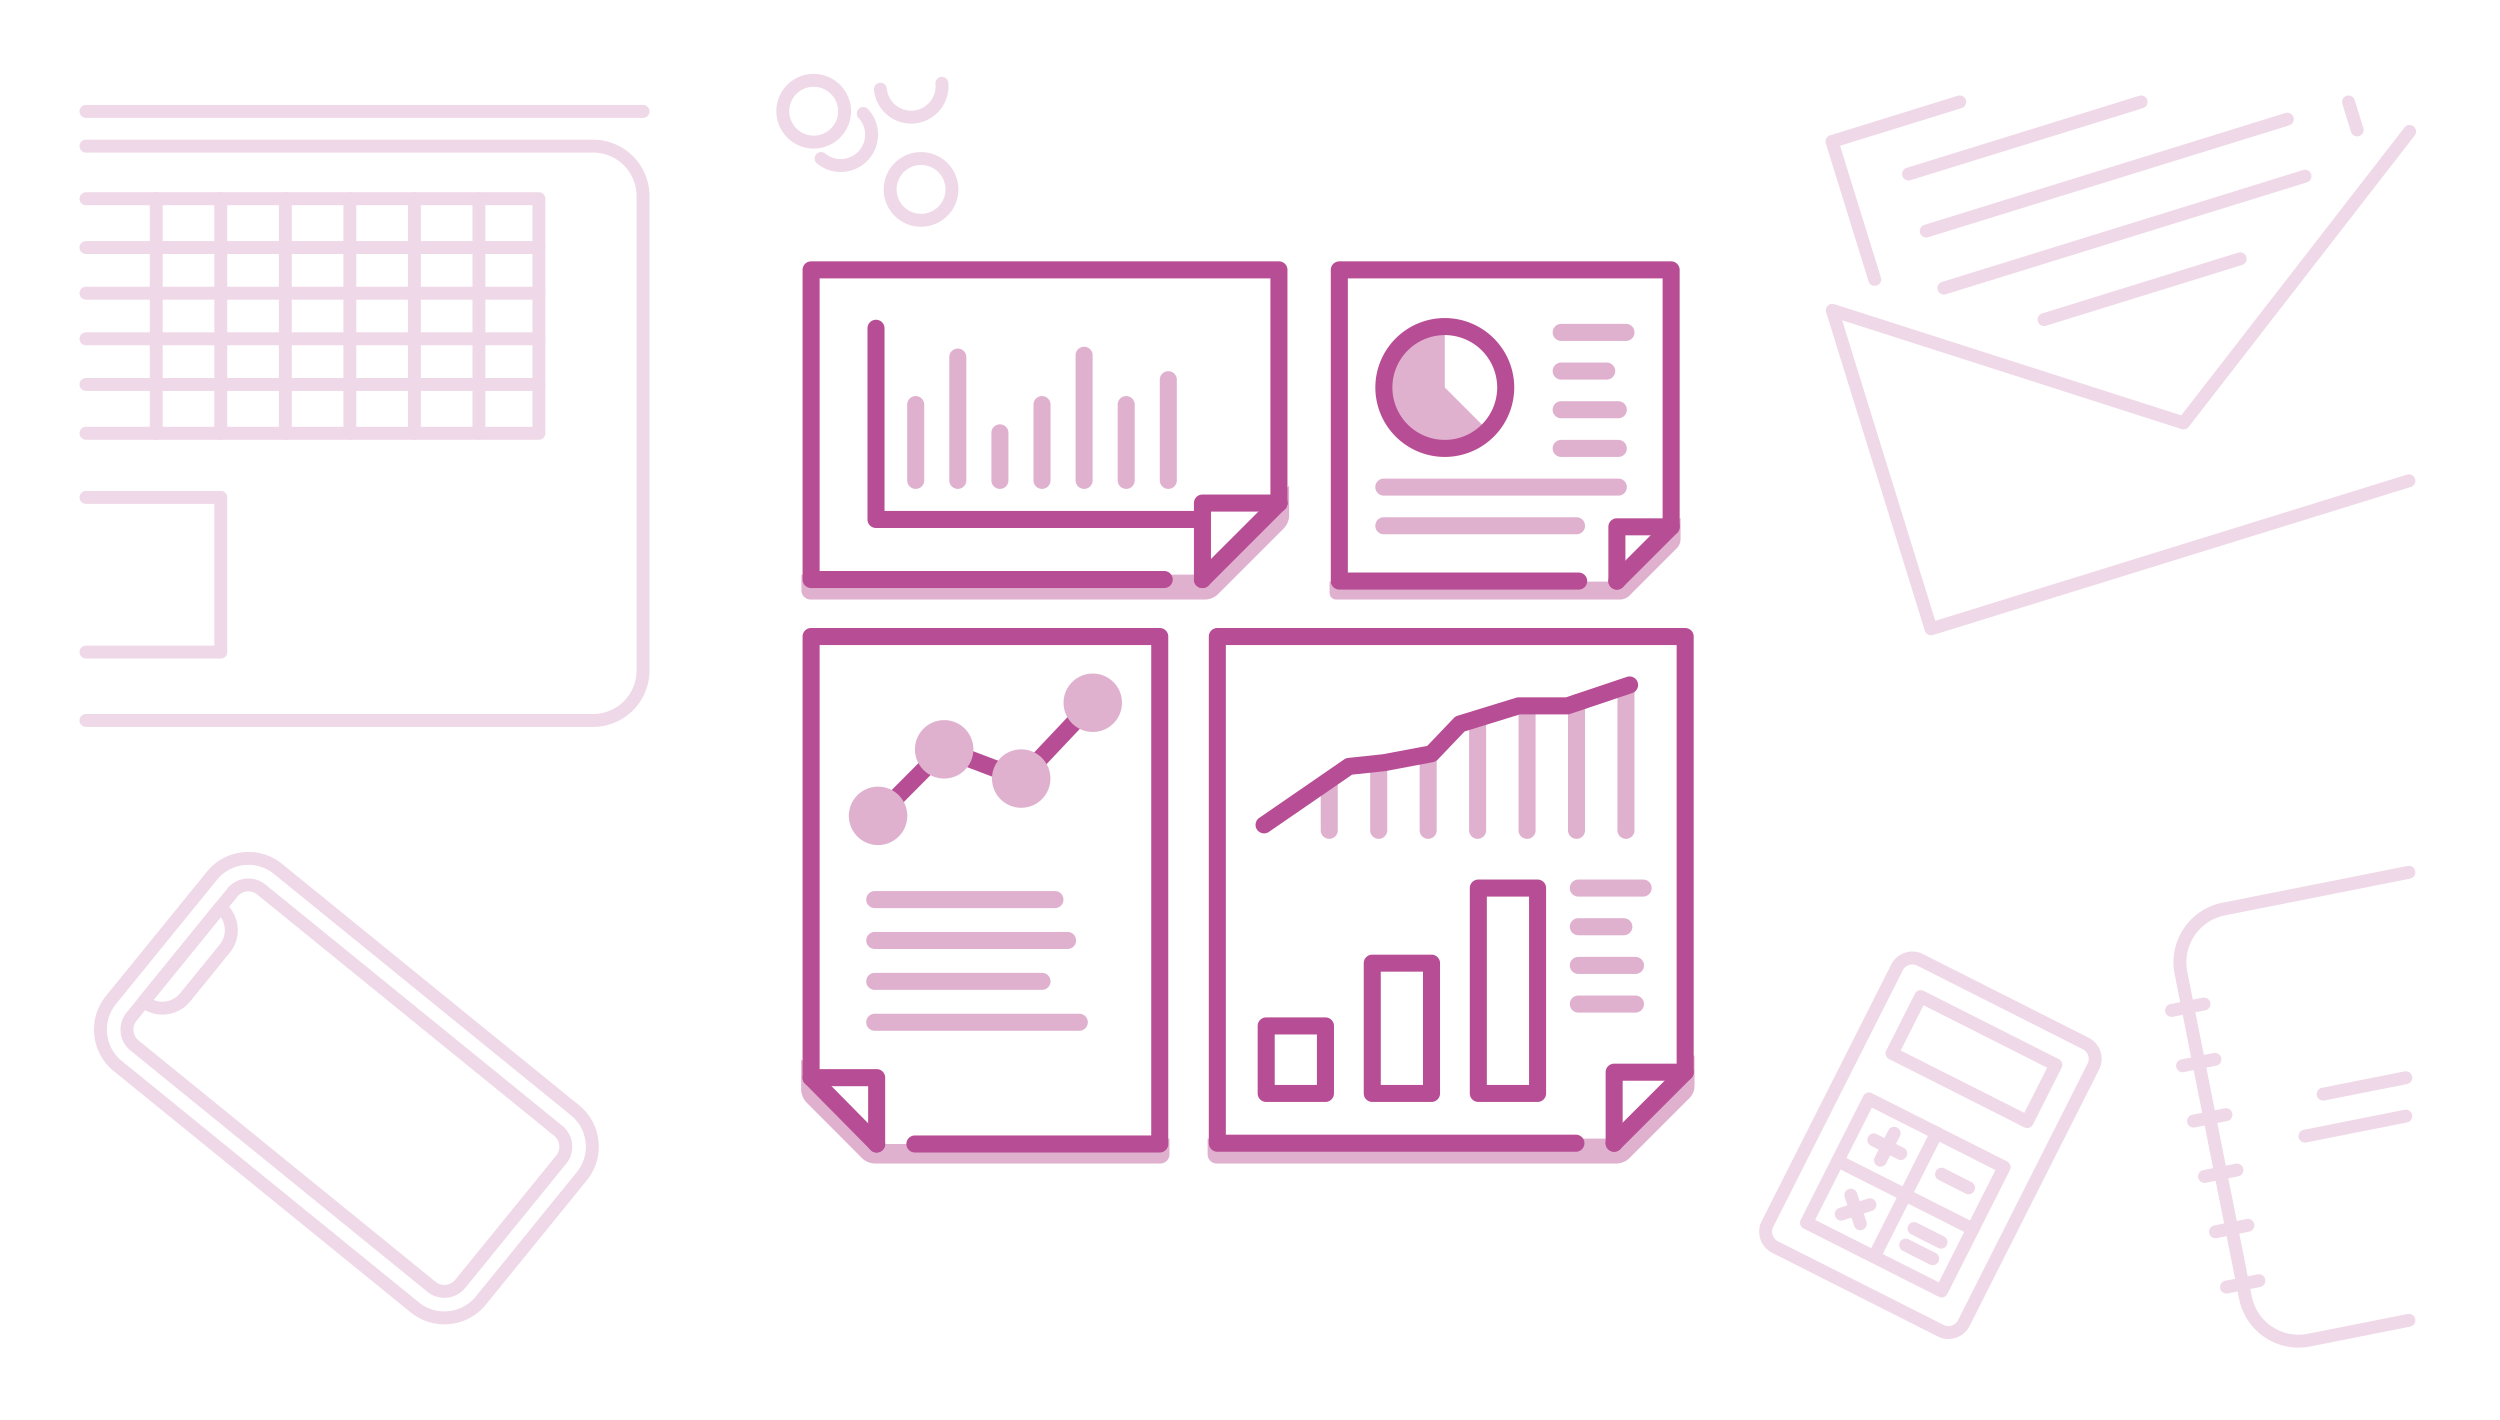 <svg xmlns="http://www.w3.org/2000/svg" width="440" height="250" viewBox="0 0 440 250">
  <g id="Group_7355" data-name="Group 7355" transform="translate(-472 -2205)">
    <rect id="Rectangle_485" data-name="Rectangle 485" width="440" height="250" transform="translate(472 2205)" fill="#fff"/>
    <g id="Group_4472" data-name="Group 4472" transform="translate(465.652 2552.082)">
      <g id="Group_4457" data-name="Group 4457">
        <path id="Path_4028" data-name="Path 4028" d="M110.737-219.147H21.483a1.136,1.136,0,0,1-1.135-1.136,1.135,1.135,0,0,1,1.135-1.136h89.254a7.659,7.659,0,0,0,7.65-7.649V-312.58a7.658,7.658,0,0,0-7.65-7.648H21.483a1.136,1.136,0,0,1-1.135-1.136,1.135,1.135,0,0,1,1.135-1.136h89.254a9.931,9.931,0,0,1,9.921,9.92v83.512A9.932,9.932,0,0,1,110.737-219.147Z" fill="#efd8e7"/>
      </g>
      <g id="Group_4458" data-name="Group 4458">
        <path id="Path_4029" data-name="Path 4029" d="M119.523-326.337H21.483a1.136,1.136,0,0,1-1.135-1.137,1.136,1.136,0,0,1,1.135-1.136h98.04a1.136,1.136,0,0,1,1.135,1.136A1.136,1.136,0,0,1,119.523-326.337Z" fill="#efd8e7"/>
      </g>
      <g id="Group_4470" data-name="Group 4470">
        <g id="Group_4459" data-name="Group 4459">
          <path id="Path_4030" data-name="Path 4030" d="M90.643-269.688a1.135,1.135,0,0,1-1.136-1.136v-41.284a1.136,1.136,0,0,1,1.136-1.136,1.135,1.135,0,0,1,1.135,1.136v41.284A1.134,1.134,0,0,1,90.643-269.688Z" fill="#efd8e7"/>
        </g>
        <g id="Group_4460" data-name="Group 4460">
          <path id="Path_4031" data-name="Path 4031" d="M79.283-269.688a1.134,1.134,0,0,1-1.135-1.136v-41.284a1.135,1.135,0,0,1,1.135-1.136,1.136,1.136,0,0,1,1.136,1.136v41.284A1.135,1.135,0,0,1,79.283-269.688Z" fill="#efd8e7"/>
        </g>
        <g id="Group_4461" data-name="Group 4461">
          <path id="Path_4032" data-name="Path 4032" d="M67.924-269.688a1.135,1.135,0,0,1-1.136-1.136v-41.284a1.136,1.136,0,0,1,1.136-1.136,1.136,1.136,0,0,1,1.136,1.136v41.284A1.135,1.135,0,0,1,67.924-269.688Z" fill="#efd8e7"/>
        </g>
        <g id="Group_4462" data-name="Group 4462">
          <path id="Path_4033" data-name="Path 4033" d="M56.566-269.688a1.135,1.135,0,0,1-1.136-1.136v-41.284a1.136,1.136,0,0,1,1.136-1.136,1.136,1.136,0,0,1,1.135,1.136v41.284A1.135,1.135,0,0,1,56.566-269.688Z" fill="#efd8e7"/>
        </g>
        <g id="Group_4463" data-name="Group 4463">
          <path id="Path_4034" data-name="Path 4034" d="M45.206-269.688a1.135,1.135,0,0,1-1.136-1.136v-41.284a1.136,1.136,0,0,1,1.136-1.136,1.136,1.136,0,0,1,1.136,1.136v41.284A1.135,1.135,0,0,1,45.206-269.688Z" fill="#efd8e7"/>
        </g>
        <g id="Group_4464" data-name="Group 4464">
          <path id="Path_4035" data-name="Path 4035" d="M33.847-269.688a1.135,1.135,0,0,1-1.136-1.136v-41.284a1.136,1.136,0,0,1,1.136-1.136,1.136,1.136,0,0,1,1.136,1.136v41.284A1.135,1.135,0,0,1,33.847-269.688Z" fill="#efd8e7"/>
        </g>
        <g id="Group_4465" data-name="Group 4465">
          <path id="Path_4036" data-name="Path 4036" d="M101.194-278.282H21.483a1.136,1.136,0,0,1-1.135-1.136,1.136,1.136,0,0,1,1.135-1.136h79.711a1.136,1.136,0,0,1,1.136,1.136A1.136,1.136,0,0,1,101.194-278.282Z" fill="#efd8e7"/>
        </g>
        <g id="Group_4466" data-name="Group 4466">
          <path id="Path_4037" data-name="Path 4037" d="M101.194-286.313H21.483a1.136,1.136,0,0,1-1.135-1.137,1.136,1.136,0,0,1,1.135-1.136h79.711a1.136,1.136,0,0,1,1.136,1.136A1.136,1.136,0,0,1,101.194-286.313Z" fill="#efd8e7"/>
        </g>
        <g id="Group_4467" data-name="Group 4467">
          <path id="Path_4038" data-name="Path 4038" d="M101.194-294.345H21.483a1.136,1.136,0,0,1-1.135-1.136,1.136,1.136,0,0,1,1.135-1.137h79.711a1.136,1.136,0,0,1,1.136,1.137A1.136,1.136,0,0,1,101.194-294.345Z" fill="#efd8e7"/>
        </g>
        <g id="Group_4468" data-name="Group 4468">
          <path id="Path_4039" data-name="Path 4039" d="M101.194-302.377H21.483a1.136,1.136,0,0,1-1.135-1.136,1.135,1.135,0,0,1,1.135-1.136h79.711a1.135,1.135,0,0,1,1.136,1.136A1.136,1.136,0,0,1,101.194-302.377Z" fill="#efd8e7"/>
        </g>
        <g id="Group_4469" data-name="Group 4469">
          <path id="Path_4040" data-name="Path 4040" d="M101.194-269.688H21.483a1.135,1.135,0,0,1-1.135-1.136,1.136,1.136,0,0,1,1.135-1.136h78.576v-39.012H21.483a1.135,1.135,0,0,1-1.135-1.136,1.136,1.136,0,0,1,1.135-1.136h79.711a1.136,1.136,0,0,1,1.136,1.136v41.284A1.135,1.135,0,0,1,101.194-269.688Z" fill="#efd8e7"/>
        </g>
      </g>
      <g id="Group_4471" data-name="Group 4471">
        <path id="Path_4041" data-name="Path 4041" d="M45.206-231.181H21.483a1.135,1.135,0,0,1-1.135-1.136,1.136,1.136,0,0,1,1.135-1.136H44.07V-258.4H21.483a1.136,1.136,0,0,1-1.135-1.137,1.136,1.136,0,0,1,1.135-1.136H45.206a1.136,1.136,0,0,1,1.136,1.136v27.222A1.135,1.135,0,0,1,45.206-231.181Z" fill="#efd8e7"/>
      </g>
    </g>
    <g id="Group_4485" data-name="Group 4485" transform="translate(465.652 2552.082)">
      <g id="Group_4481" data-name="Group 4481">
        <g id="Group_4473" data-name="Group 4473">
          <path id="Path_4042" data-name="Path 4042" d="M410.895-109.9a10.658,10.658,0,0,1-9.736-6.309,10.747,10.747,0,0,1-.743-2.326L389.088-175.61a10.645,10.645,0,0,1,1.6-8.044,10.647,10.647,0,0,1,6.822-4.555l32.583-6.467a1.14,1.14,0,0,1,1.335.893,1.136,1.136,0,0,1-.894,1.336l-32.581,6.467a8.388,8.388,0,0,0-5.376,3.588,8.392,8.392,0,0,0-1.264,6.339l11.329,57.074a8.481,8.481,0,0,0,.587,1.835,8.4,8.4,0,0,0,9.341,4.8l17.522-3.478a1.135,1.135,0,0,1,1.336.892,1.137,1.137,0,0,1-.893,1.336l-17.522,3.479A10.9,10.9,0,0,1,410.895-109.9Z" fill="#efd8e7"/>
        </g>
        <g id="Group_4480" data-name="Group 4480">
          <g id="Group_4474" data-name="Group 4474">
            <path id="Path_4043" data-name="Path 4043" d="M388.549-168.109a1.137,1.137,0,0,1-1.113-.916,1.135,1.135,0,0,1,.893-1.335l5.695-1.13a1.139,1.139,0,0,1,1.334.893,1.134,1.134,0,0,1-.893,1.335l-5.694,1.13A1.131,1.131,0,0,1,388.549-168.109Z" fill="#efd8e7"/>
          </g>
          <g id="Group_4475" data-name="Group 4475">
            <path id="Path_4044" data-name="Path 4044" d="M390.482-158.371a1.138,1.138,0,0,1-1.114-.916,1.136,1.136,0,0,1,.894-1.335l5.694-1.13a1.141,1.141,0,0,1,1.335.894,1.136,1.136,0,0,1-.893,1.335l-5.7,1.129A1.114,1.114,0,0,1,390.482-158.371Z" fill="#efd8e7"/>
          </g>
          <g id="Group_4476" data-name="Group 4476">
            <path id="Path_4045" data-name="Path 4045" d="M392.415-148.632a1.137,1.137,0,0,1-1.113-.915,1.136,1.136,0,0,1,.892-1.336l5.7-1.131a1.136,1.136,0,0,1,1.336.893,1.137,1.137,0,0,1-.893,1.336l-5.694,1.131A1.22,1.22,0,0,1,392.415-148.632Z" fill="#efd8e7"/>
          </g>
          <g id="Group_4477" data-name="Group 4477">
            <path id="Path_4046" data-name="Path 4046" d="M394.348-138.894a1.138,1.138,0,0,1-1.114-.916,1.136,1.136,0,0,1,.894-1.335l5.694-1.129a1.137,1.137,0,0,1,1.335.893,1.135,1.135,0,0,1-.893,1.335l-5.7,1.13A1.112,1.112,0,0,1,394.348-138.894Z" fill="#efd8e7"/>
          </g>
          <g id="Group_4478" data-name="Group 4478">
            <path id="Path_4047" data-name="Path 4047" d="M396.281-129.154a1.137,1.137,0,0,1-1.113-.915,1.135,1.135,0,0,1,.893-1.336l5.694-1.131a1.133,1.133,0,0,1,1.336.892,1.135,1.135,0,0,1-.893,1.336l-5.694,1.131A1.133,1.133,0,0,1,396.281-129.154Z" fill="#efd8e7"/>
          </g>
          <g id="Group_4479" data-name="Group 4479">
            <path id="Path_4048" data-name="Path 4048" d="M398.214-119.416a1.137,1.137,0,0,1-1.113-.915,1.136,1.136,0,0,1,.892-1.336l5.695-1.131a1.139,1.139,0,0,1,1.336.893,1.137,1.137,0,0,1-.893,1.336l-5.694,1.131A1.23,1.23,0,0,1,398.214-119.416Z" fill="#efd8e7"/>
          </g>
        </g>
      </g>
      <g id="Group_4484" data-name="Group 4484">
        <g id="Group_4482" data-name="Group 4482">
          <path id="Path_4049" data-name="Path 4049" d="M415.227-153.377a1.138,1.138,0,0,1-1.114-.916,1.136,1.136,0,0,1,.894-1.335l14.535-2.885a1.138,1.138,0,0,1,1.335.894,1.135,1.135,0,0,1-.894,1.335L415.448-153.4A1.191,1.191,0,0,1,415.227-153.377Z" fill="#efd8e7"/>
        </g>
        <g id="Group_4483" data-name="Group 4483">
          <path id="Path_4050" data-name="Path 4050" d="M412.02-145.988a1.138,1.138,0,0,1-1.114-.915,1.136,1.136,0,0,1,.893-1.336l17.742-3.523a1.138,1.138,0,0,1,1.336.893,1.136,1.136,0,0,1-.893,1.336l-17.742,3.522A1.131,1.131,0,0,1,412.02-145.988Z" fill="#efd8e7"/>
        </g>
      </g>
    </g>
    <g id="Group_4493" data-name="Group 4493" transform="translate(465.652 2552.082)">
      <g id="Group_4486" data-name="Group 4486">
        <path id="Path_4051" data-name="Path 4051" d="M346.209-235.269a1.135,1.135,0,0,1-1.085-.8l-17.372-56.063a1.133,1.133,0,0,1,.285-1.143,1.129,1.129,0,0,1,1.147-.275l61.063,19.576,39.294-50.673a1.137,1.137,0,0,1,1.594-.2,1.137,1.137,0,0,1,.2,1.6l-39.781,51.3a1.134,1.134,0,0,1-1.244.386l-59.743-19.153,16.39,52.893,83.023-25.726a1.135,1.135,0,0,1,1.42.749,1.136,1.136,0,0,1-.749,1.422l-84.107,26.062A1.15,1.15,0,0,1,346.209-235.269Z" fill="#efd8e7"/>
      </g>
      <g id="Group_4487" data-name="Group 4487">
        <path id="Path_4052" data-name="Path 4052" d="M421.209-323.081a1.136,1.136,0,0,1-1.085-.8L418.6-328.8a1.136,1.136,0,0,1,.749-1.422,1.137,1.137,0,0,1,1.421.749l1.525,4.922a1.136,1.136,0,0,1-.749,1.422A1.119,1.119,0,0,1,421.209-323.081Z" fill="#efd8e7"/>
      </g>
      <g id="Group_4488" data-name="Group 4488">
        <path id="Path_4053" data-name="Path 4053" d="M336.3-296.771a1.135,1.135,0,0,1-1.085-.8l-7.521-24.271a1.138,1.138,0,0,1,.081-.867,1.133,1.133,0,0,1,.668-.555l22.472-6.963a1.138,1.138,0,0,1,1.421.749,1.136,1.136,0,0,1-.749,1.422L330.2-321.429l7.184,23.186a1.138,1.138,0,0,1-.749,1.422A1.149,1.149,0,0,1,336.3-296.771Z" fill="#efd8e7"/>
      </g>
      <g id="Group_4489" data-name="Group 4489">
        <path id="Path_4054" data-name="Path 4054" d="M342.259-315.321a1.135,1.135,0,0,1-1.085-.8,1.135,1.135,0,0,1,.749-1.421l40.933-12.684a1.136,1.136,0,0,1,1.42.749,1.136,1.136,0,0,1-.749,1.422L342.6-315.372A1.124,1.124,0,0,1,342.259-315.321Z" fill="#efd8e7"/>
      </g>
      <g id="Group_4490" data-name="Group 4490">
        <path id="Path_4055" data-name="Path 4055" d="M345.369-305.282a1.136,1.136,0,0,1-1.085-.8,1.137,1.137,0,0,1,.749-1.421l63.546-19.691a1.139,1.139,0,0,1,1.421.749,1.136,1.136,0,0,1-.749,1.422L345.7-305.333A1.114,1.114,0,0,1,345.369-305.282Z" fill="#efd8e7"/>
      </g>
      <g id="Group_4491" data-name="Group 4491">
        <path id="Path_4056" data-name="Path 4056" d="M348.481-295.243a1.134,1.134,0,0,1-1.085-.8,1.136,1.136,0,0,1,.749-1.422l63.545-19.691a1.137,1.137,0,0,1,1.42.749,1.136,1.136,0,0,1-.749,1.422l-63.545,19.691A1.144,1.144,0,0,1,348.481-295.243Z" fill="#efd8e7"/>
      </g>
      <g id="Group_4492" data-name="Group 4492">
        <path id="Path_4057" data-name="Path 4057" d="M366.106-289.7a1.134,1.134,0,0,1-1.085-.8,1.136,1.136,0,0,1,.749-1.422l34.516-10.7a1.137,1.137,0,0,1,1.421.749,1.136,1.136,0,0,1-.749,1.422l-34.517,10.7A1.144,1.144,0,0,1,366.106-289.7Z" fill="#efd8e7"/>
      </g>
    </g>
    <g id="Group_4499" data-name="Group 4499" transform="translate(465.652 2552.082)">
      <g id="Group_4495" data-name="Group 4495">
        <g id="Group_4494" data-name="Group 4494">
          <path id="Path_4058" data-name="Path 4058" d="M84.541-114a9.334,9.334,0,0,1-5.915-2.107L26.366-158.57a9.35,9.35,0,0,1-3.425-6.333A9.352,9.352,0,0,1,25-171.8L42.76-193.663a9.346,9.346,0,0,1,6.334-3.425,9.331,9.331,0,0,1,6.9,2.057l52.26,42.464a9.35,9.35,0,0,1,3.425,6.334,9.341,9.341,0,0,1-2.057,6.9L91.86-117.474a9.346,9.346,0,0,1-6.334,3.425A9.585,9.585,0,0,1,84.541-114ZM50.074-194.866a7.214,7.214,0,0,0-.747.038,7.087,7.087,0,0,0-4.8,2.6L26.762-170.37a7.084,7.084,0,0,0-1.56,5.232,7.09,7.09,0,0,0,2.6,4.8l52.26,42.465a7.064,7.064,0,0,0,5.233,1.559,7.089,7.089,0,0,0,4.8-2.6l17.761-21.86h0a7.081,7.081,0,0,0,1.56-5.233,7.086,7.086,0,0,0-2.6-4.8L54.561-193.268A7.082,7.082,0,0,0,50.074-194.866Z" fill="#efd8e7"/>
        </g>
      </g>
      <g id="Group_4496" data-name="Group 4496">
        <path id="Path_4059" data-name="Path 4059" d="M34.92-168.514a6.284,6.284,0,0,1-3.975-1.411,1.137,1.137,0,0,1-.165-1.6l13.479-16.584a1.135,1.135,0,0,1,1.6-.165,6.263,6.263,0,0,1,2.3,4.249,6.262,6.262,0,0,1-1.38,4.628l-6.95,8.553A6.3,6.3,0,0,1,34.92-168.514ZM33.362-171.1a4.017,4.017,0,0,0,1.979.292,4.017,4.017,0,0,0,2.72-1.47l6.95-8.553h0a4.017,4.017,0,0,0,.884-2.962,4.025,4.025,0,0,0-.691-1.877Z" fill="#efd8e7"/>
      </g>
      <g id="Group_4498" data-name="Group 4498">
        <g id="Group_4497" data-name="Group 4497">
          <path id="Path_4060" data-name="Path 4060" d="M84.555-118.667a4.719,4.719,0,0,1-2.986-1.06L29.31-162.191a4.713,4.713,0,0,1-1.725-3.193,4.709,4.709,0,0,1,1.035-3.477l17.762-21.86h0a4.748,4.748,0,0,1,6.669-.689l52.261,42.465a4.747,4.747,0,0,1,.689,6.669l-17.763,21.86A4.734,4.734,0,0,1,84.555-118.667Zm-36.409-70.62L30.384-167.428a2.448,2.448,0,0,0-.538,1.811,2.45,2.45,0,0,0,.9,1.662L83-121.49a2.473,2.473,0,0,0,3.473-.36l17.762-21.859a2.471,2.471,0,0,0-.359-3.473l-52.26-42.464a2.472,2.472,0,0,0-3.472.359Z" fill="#efd8e7"/>
        </g>
      </g>
    </g>
    <g id="Group_4504" data-name="Group 4504" transform="translate(465.652 2552.082)">
      <g id="Group_4500" data-name="Group 4500">
        <path id="Path_4061" data-name="Path 4061" d="M149.555-320.938a6.706,6.706,0,0,1-.7-.036,6.592,6.592,0,0,1-5.839-5.908,6.528,6.528,0,0,1,1.471-4.81,6.53,6.53,0,0,1,4.443-2.36,6.6,6.6,0,0,1,7.015,4.991,6.531,6.531,0,0,1,.156.921v0a6.53,6.53,0,0,1-1.472,4.81,6.532,6.532,0,0,1-4.443,2.36C149.979-320.947,149.766-320.938,149.555-320.938Zm0-10.872c-.135,0-.271.006-.409.019a4.278,4.278,0,0,0-2.906,1.545,4.277,4.277,0,0,0-.963,3.146,4.313,4.313,0,0,0,3.82,3.866,4.3,4.3,0,0,0,.872.005,4.277,4.277,0,0,0,2.907-1.545,4.277,4.277,0,0,0,.963-3.146h0a4.425,4.425,0,0,0-.1-.6A4.318,4.318,0,0,0,149.559-331.81Z" fill="#efd8e7"/>
      </g>
      <g id="Group_4501" data-name="Group 4501">
        <path id="Path_4062" data-name="Path 4062" d="M154.3-316.811a6.525,6.525,0,0,1-4.151-1.486,1.136,1.136,0,0,1-.16-1.6,1.136,1.136,0,0,1,1.6-.16,4.27,4.27,0,0,0,3.134.952,4.305,4.305,0,0,0,3.87-4.691,4.262,4.262,0,0,0-1.143-2.529,1.137,1.137,0,0,1,.052-1.606,1.139,1.139,0,0,1,1.607.051,6.521,6.521,0,0,1,1.746,3.866,6.581,6.581,0,0,1-5.915,7.171Q154.616-316.811,154.3-316.811Z" fill="#efd8e7"/>
      </g>
      <g id="Group_4502" data-name="Group 4502">
        <path id="Path_4063" data-name="Path 4063" d="M166.706-325.327a6.582,6.582,0,0,1-6.539-5.944,1.137,1.137,0,0,1,1.023-1.24,1.136,1.136,0,0,1,1.239,1.022,4.309,4.309,0,0,0,4.692,3.87,4.3,4.3,0,0,0,3.869-4.692,1.136,1.136,0,0,1,1.023-1.239,1.135,1.135,0,0,1,1.239,1.022,6.581,6.581,0,0,1-5.914,7.171Q167.02-325.327,166.706-325.327Z" fill="#efd8e7"/>
      </g>
      <g id="Group_4503" data-name="Group 4503">
        <path id="Path_4064" data-name="Path 4064" d="M168.44-307.176a6.52,6.52,0,0,1-4.169-1.5,6.527,6.527,0,0,1-2.361-4.442,6.581,6.581,0,0,1,5.914-7.171,6.588,6.588,0,0,1,7.171,5.915h0a6.579,6.579,0,0,1-5.915,7.17C168.866-307.187,168.652-307.176,168.44-307.176Zm.016-10.874c-.138,0-.275.007-.415.02a4.305,4.305,0,0,0-3.869,4.692,4.27,4.27,0,0,0,1.545,2.906,4.273,4.273,0,0,0,3.146.963,4.3,4.3,0,0,0,3.87-4.691A4.306,4.306,0,0,0,168.456-318.05Z" fill="#efd8e7"/>
      </g>
    </g>
    <g id="Group_4522" data-name="Group 4522" transform="translate(465.652 2552.082)">
      <g id="Group_4505" data-name="Group 4505">
        <path id="Path_4065" data-name="Path 4065" d="M348.074-118.731a1.131,1.131,0,0,1-.511-.122l-23.787-12.011a1.137,1.137,0,0,1-.5-1.527l11-21.785a1.141,1.141,0,0,1,.66-.567,1.143,1.143,0,0,1,.867.064l23.786,12.012a1.136,1.136,0,0,1,.5,1.526l-11,21.786a1.139,1.139,0,0,1-.659.567A1.147,1.147,0,0,1,348.074-118.731Zm-22.259-13.65,21.757,10.987,9.977-19.756-21.758-10.988Z" fill="#efd8e7"/>
      </g>
      <g id="Group_4507" data-name="Group 4507">
        <g id="Group_4506" data-name="Group 4506">
          <path id="Path_4066" data-name="Path 4066" d="M353.572-129.622a1.134,1.134,0,0,1-.511-.123l-23.783-12.014a1.136,1.136,0,0,1-.5-1.526,1.135,1.135,0,0,1,1.527-.5l23.782,12.014a1.135,1.135,0,0,1,.5,1.526A1.137,1.137,0,0,1,353.572-129.622Z" fill="#efd8e7"/>
        </g>
      </g>
      <g id="Group_4509" data-name="Group 4509">
        <g id="Group_4508" data-name="Group 4508">
          <path id="Path_4067" data-name="Path 4067" d="M336.277-124.931a1.137,1.137,0,0,1-.511-.123,1.135,1.135,0,0,1-.5-1.526l10.907-21.59a1.135,1.135,0,0,1,1.526-.5,1.134,1.134,0,0,1,.5,1.526l-10.907,21.59A1.135,1.135,0,0,1,336.277-124.931Z" fill="#efd8e7"/>
        </g>
      </g>
      <g id="Group_4510" data-name="Group 4510">
        <path id="Path_4068" data-name="Path 4068" d="M363.13-148.548a1.142,1.142,0,0,1-.511-.122l-23.786-12.011a1.137,1.137,0,0,1-.5-1.526l5.041-9.983a1.137,1.137,0,0,1,.659-.568,1.142,1.142,0,0,1,.868.065l23.786,12.011a1.138,1.138,0,0,1,.567.66,1.135,1.135,0,0,1-.064.867l-5.041,9.982A1.138,1.138,0,0,1,363.13-148.548ZM340.871-162.2l21.758,10.986,4.017-7.954-21.758-10.987Z" fill="#efd8e7"/>
      </g>
      <g id="Group_4511" data-name="Group 4511">
        <path id="Path_4069" data-name="Path 4069" d="M349.27-111.417a4.146,4.146,0,0,1-1.875-.45l-29.142-14.715A4.149,4.149,0,0,1,316.172-129a4.142,4.142,0,0,1,.239-3.182L339.2-177.315a4.138,4.138,0,0,1,2.419-2.081,4.143,4.143,0,0,1,3.181.238l29.141,14.716a4.135,4.135,0,0,1,2.081,2.419,4.141,4.141,0,0,1-.238,3.18l-22.792,45.135a4.143,4.143,0,0,1-2.419,2.08A4.164,4.164,0,0,1,349.27-111.417Zm-6.345-65.917a1.9,1.9,0,0,0-.594.1,1.877,1.877,0,0,0-1.1.946L318.44-131.157a1.879,1.879,0,0,0-.11,1.446,1.889,1.889,0,0,0,.947,1.1L348.419-113.9h0a1.886,1.886,0,0,0,1.445.109,1.884,1.884,0,0,0,1.1-.946l22.791-45.134a1.886,1.886,0,0,0,.109-1.447,1.876,1.876,0,0,0-.946-1.1l-29.142-14.716A1.874,1.874,0,0,0,342.925-177.334Z" fill="#efd8e7"/>
      </g>
      <g id="Group_4514" data-name="Group 4514">
        <g id="Group_4512" data-name="Group 4512">
          <path id="Path_4070" data-name="Path 4070" d="M337.309-141.747a1.135,1.135,0,0,1-.512-.123,1.135,1.135,0,0,1-.5-1.526l2.4-4.742a1.136,1.136,0,0,1,1.527-.5,1.137,1.137,0,0,1,.5,1.527l-2.4,4.741A1.135,1.135,0,0,1,337.309-141.747Z" fill="#efd8e7"/>
        </g>
        <g id="Group_4513" data-name="Group 4513">
          <path id="Path_4071" data-name="Path 4071" d="M340.877-142.919a1.134,1.134,0,0,1-.512-.123l-4.741-2.4a1.138,1.138,0,0,1-.5-1.527,1.137,1.137,0,0,1,1.526-.5l4.742,2.4a1.136,1.136,0,0,1,.5,1.526A1.137,1.137,0,0,1,340.877-142.919Z" fill="#efd8e7"/>
        </g>
      </g>
      <g id="Group_4517" data-name="Group 4517">
        <g id="Group_4515" data-name="Group 4515">
          <path id="Path_4072" data-name="Path 4072" d="M330.4-132.252a1.138,1.138,0,0,1-1.079-.782,1.136,1.136,0,0,1,.725-1.434l5.047-1.657a1.131,1.131,0,0,1,1.433.725,1.134,1.134,0,0,1-.724,1.433l-5.047,1.657A1.128,1.128,0,0,1,330.4-132.252Z" fill="#efd8e7"/>
        </g>
        <g id="Group_4516" data-name="Group 4516">
          <path id="Path_4073" data-name="Path 4073" d="M333.757-130.557a1.135,1.135,0,0,1-1.079-.782l-1.658-5.048a1.134,1.134,0,0,1,.724-1.433,1.134,1.134,0,0,1,1.434.724l1.658,5.048a1.136,1.136,0,0,1-.725,1.434A1.12,1.12,0,0,1,333.757-130.557Z" fill="#efd8e7"/>
        </g>
      </g>
      <g id="Group_4518" data-name="Group 4518">
        <path id="Path_4074" data-name="Path 4074" d="M352.806-136.889a1.135,1.135,0,0,1-.512-.123l-4.741-2.4a1.136,1.136,0,0,1-.5-1.527,1.135,1.135,0,0,1,1.526-.5l4.741,2.4a1.135,1.135,0,0,1,.5,1.526A1.133,1.133,0,0,1,352.806-136.889Z" fill="#efd8e7"/>
      </g>
      <g id="Group_4521" data-name="Group 4521">
        <g id="Group_4519" data-name="Group 4519">
          <path id="Path_4075" data-name="Path 4075" d="M346.495-124.407a1.138,1.138,0,0,1-.512-.123l-4.741-2.4a1.136,1.136,0,0,1-.5-1.526,1.136,1.136,0,0,1,1.527-.5l4.741,2.4a1.137,1.137,0,0,1,.5,1.527A1.137,1.137,0,0,1,346.495-124.407Z" fill="#efd8e7"/>
        </g>
        <g id="Group_4520" data-name="Group 4520">
          <path id="Path_4076" data-name="Path 4076" d="M347.968-127.32a1.134,1.134,0,0,1-.512-.123l-4.741-2.4a1.135,1.135,0,0,1-.5-1.526,1.136,1.136,0,0,1,1.526-.5l4.742,2.4a1.137,1.137,0,0,1,.5,1.527A1.138,1.138,0,0,1,347.968-127.32Z" fill="#efd8e7"/>
        </g>
      </g>
    </g>
    <g id="Group_7228" data-name="Group 7228" transform="translate(0.184 -0.853)">
      <path id="Path_4077" data-name="Path 4077" d="M283.523-145.023H220.414V-234.2h82.339v76.677l-12.5,12.5" transform="translate(465.652 2552.082)" fill="#fff"/>
      <g id="Group_4523" data-name="Group 4523" transform="translate(465.652 2552.082)">
        <path id="Path_4078" data-name="Path 4078" d="M290.679-243.869H240.171v2a1.157,1.157,0,0,0,1.156,1.157h49.939a2.388,2.388,0,0,0,1.689-.7l8.3-8.3a2.348,2.348,0,0,0,.688-1.661v-3.76Z" fill="#dfb1cf"/>
      </g>
      <g id="Group_4524" data-name="Group 4524" transform="translate(465.652 2552.082)">
        <path id="Path_4079" data-name="Path 4079" d="M284.007-242.46H241.885a1.5,1.5,0,0,1-1.5-1.5v-54.769a1.5,1.5,0,0,1,1.5-1.5h58.4a1.5,1.5,0,0,1,1.5,1.5v45.221a1.5,1.5,0,0,1-.439,1.061L291.8-242.9a1.5,1.5,0,0,1-2.121,0,1.5,1.5,0,0,1,0-2.121l9.107-9.108v-43.1h-55.4v51.769h40.622a1.5,1.5,0,0,1,1.5,1.5A1.5,1.5,0,0,1,284.007-242.46Z" fill="#b74d94"/>
      </g>
      <g id="Group_4525" data-name="Group 4525" transform="translate(465.652 2552.082)">
        <path id="Path_4080" data-name="Path 4080" d="M290.737-242.46a1.5,1.5,0,0,1-1.5-1.5v-9.548a1.5,1.5,0,0,1,1.5-1.5h9.547a1.5,1.5,0,0,1,1.5,1.5,1.5,1.5,0,0,1-1.5,1.5h-8.047v8.048A1.5,1.5,0,0,1,290.737-242.46Z" fill="#b74d94"/>
      </g>
      <g id="Group_4526" data-name="Group 4526" transform="translate(465.652 2552.082)">
        <path id="Path_4081" data-name="Path 4081" d="M217.4-245.1H147.217v2.78a1.607,1.607,0,0,0,1.607,1.607h69.387a3.318,3.318,0,0,0,2.346-.972l11.534-11.533a3.267,3.267,0,0,0,.955-2.308v-5.225Z" fill="#dfb1cf"/>
      </g>
      <path id="Path_4082" data-name="Path 4082" d="M231.256-257.693v-41.037H148.917v54.5h62.148" transform="translate(465.652 2552.082)" fill="#fff"/>
      <g id="Group_4527" data-name="Group 4527" transform="translate(465.652 2552.082)">
        <path id="Path_4083" data-name="Path 4083" d="M211.066-242.732H148.917a1.5,1.5,0,0,1-1.5-1.5v-54.5a1.5,1.5,0,0,1,1.5-1.5h82.339a1.5,1.5,0,0,1,1.5,1.5v41.037a1.5,1.5,0,0,1-1.5,1.5,1.5,1.5,0,0,1-1.5-1.5v-39.537H150.417v51.5h60.649a1.5,1.5,0,0,1,1.5,1.5A1.5,1.5,0,0,1,211.066-242.732Z" fill="#b74d94"/>
      </g>
      <g id="Group_4528" data-name="Group 4528" transform="translate(465.652 2552.082)">
        <path id="Path_4084" data-name="Path 4084" d="M217.795-242.732a1.5,1.5,0,0,1-1.061-.439,1.5,1.5,0,0,1,0-2.121L230.2-258.753a1.5,1.5,0,0,1,2.121,0,1.5,1.5,0,0,1,0,2.121l-13.46,13.461A1.5,1.5,0,0,1,217.795-242.732Z" fill="#b74d94"/>
      </g>
      <g id="Group_4529" data-name="Group 4529" transform="translate(465.652 2552.082)">
        <path id="Path_4085" data-name="Path 4085" d="M217.795-242.732a1.5,1.5,0,0,1-1.5-1.5v-13.46a1.5,1.5,0,0,1,1.5-1.5h13.461a1.5,1.5,0,0,1,1.5,1.5,1.5,1.5,0,0,1-1.5,1.5H219.295v11.96A1.5,1.5,0,0,1,217.795-242.732Z" fill="#b74d94"/>
      </g>
      <g id="Group_4530" data-name="Group 4530" transform="translate(465.652 2552.082)">
        <path id="Path_4086" data-name="Path 4086" d="M288.842-145.836H218.705v2.779a1.605,1.605,0,0,0,1.606,1.605h70.308a3.315,3.315,0,0,0,2.344-.971l10.555-10.554a3.029,3.029,0,0,0,.886-2.14V-160.5Z" fill="#dfb1cf"/>
      </g>
      <g id="Group_4531" data-name="Group 4531" transform="translate(465.652 2552.082)">
        <path id="Path_4087" data-name="Path 4087" d="M157.851-142.423a3.313,3.313,0,0,0,2.344.971h50.188a1.6,1.6,0,0,0,1.605-1.605v-2.779H161.972l-14.808-13.95v5.191a3.521,3.521,0,0,0,1.029,2.488Z" fill="#dfb1cf"/>
      </g>
      <path id="Path_4088" data-name="Path 4088" d="M167.185-144.887h43.094V-234.2H148.917v77.639l11.538,11.674" transform="translate(465.652 2552.082)" fill="#fff"/>
      <g id="Group_4532" data-name="Group 4532" transform="translate(465.652 2552.082)">
        <path id="Path_4089" data-name="Path 4089" d="M160.455-143.388a1.491,1.491,0,0,1-1.066-.445l-11.538-11.674a1.5,1.5,0,0,1-.434-1.055V-234.2a1.5,1.5,0,0,1,1.5-1.5h61.362a1.5,1.5,0,0,1,1.5,1.5v89.312a1.5,1.5,0,0,1-1.5,1.5H167.186a1.5,1.5,0,0,1-1.5-1.5,1.5,1.5,0,0,1,1.5-1.5h41.593V-232.7H150.417v75.522l11.1,11.236a1.5,1.5,0,0,1-.012,2.121A1.5,1.5,0,0,1,160.455-143.388Z" fill="#b74d94"/>
      </g>
      <g id="Group_4533" data-name="Group 4533" transform="translate(465.652 2552.082)">
        <path id="Path_4090" data-name="Path 4090" d="M217.795-253.3H160.342a1.5,1.5,0,0,1-1.5-1.5v-33.651a1.5,1.5,0,0,1,1.5-1.5,1.5,1.5,0,0,1,1.5,1.5V-256.3h55.953a1.5,1.5,0,0,1,1.5,1.5A1.5,1.5,0,0,1,217.795-253.3Z" fill="#b74d94"/>
      </g>
      <g id="Group_4534" data-name="Group 4534" transform="translate(465.652 2552.082)">
        <path id="Path_4091" data-name="Path 4091" d="M167.328-260.182a1.5,1.5,0,0,1-1.5-1.5v-13.337a1.5,1.5,0,0,1,1.5-1.5,1.5,1.5,0,0,1,1.5,1.5v13.337A1.5,1.5,0,0,1,167.328-260.182Z" fill="#dfb1cf"/>
      </g>
      <g id="Group_4535" data-name="Group 4535" transform="translate(465.652 2552.082)">
        <path id="Path_4092" data-name="Path 4092" d="M174.738-260.182a1.5,1.5,0,0,1-1.5-1.5v-21.7a1.5,1.5,0,0,1,1.5-1.5,1.5,1.5,0,0,1,1.5,1.5v21.7A1.5,1.5,0,0,1,174.738-260.182Z" fill="#dfb1cf"/>
      </g>
      <g id="Group_4536" data-name="Group 4536" transform="translate(465.652 2552.082)">
        <path id="Path_4093" data-name="Path 4093" d="M182.148-260.182a1.5,1.5,0,0,1-1.5-1.5v-8.362a1.5,1.5,0,0,1,1.5-1.5,1.5,1.5,0,0,1,1.5,1.5v8.362A1.5,1.5,0,0,1,182.148-260.182Z" fill="#dfb1cf"/>
      </g>
      <g id="Group_4537" data-name="Group 4537" transform="translate(465.652 2552.082)">
        <path id="Path_4094" data-name="Path 4094" d="M189.557-260.182a1.5,1.5,0,0,1-1.5-1.5v-13.337a1.5,1.5,0,0,1,1.5-1.5,1.5,1.5,0,0,1,1.5,1.5v13.337A1.5,1.5,0,0,1,189.557-260.182Z" fill="#dfb1cf"/>
      </g>
      <g id="Group_4538" data-name="Group 4538" transform="translate(465.652 2552.082)">
        <path id="Path_4095" data-name="Path 4095" d="M196.967-260.182a1.5,1.5,0,0,1-1.5-1.5V-283.7a1.5,1.5,0,0,1,1.5-1.5,1.5,1.5,0,0,1,1.5,1.5v22.017A1.5,1.5,0,0,1,196.967-260.182Z" fill="#dfb1cf"/>
      </g>
      <g id="Group_4539" data-name="Group 4539" transform="translate(465.652 2552.082)">
        <path id="Path_4096" data-name="Path 4096" d="M204.376-260.182a1.5,1.5,0,0,1-1.5-1.5v-13.337a1.5,1.5,0,0,1,1.5-1.5,1.5,1.5,0,0,1,1.5,1.5v13.337A1.5,1.5,0,0,1,204.376-260.182Z" fill="#dfb1cf"/>
      </g>
      <g id="Group_4540" data-name="Group 4540" transform="translate(465.652 2552.082)">
        <path id="Path_4097" data-name="Path 4097" d="M211.785-260.182a1.5,1.5,0,0,1-1.5-1.5V-279.4a1.5,1.5,0,0,1,1.5-1.5,1.5,1.5,0,0,1,1.5,1.5v17.721A1.5,1.5,0,0,1,211.785-260.182Z" fill="#dfb1cf"/>
      </g>
      <path id="Path_4098" data-name="Path 4098" d="M260.446-288.753v10.723l7.582,7.581s-15.041,10.3-18.305-7.581C249.723-278.03,249.061-288.09,260.446-288.753Z" transform="translate(465.652 2552.082)" fill="#dfb1cf"/>
      <g id="Group_4546" data-name="Group 4546" transform="translate(465.652 2552.082)">
        <g id="Group_4541" data-name="Group 4541">
          <path id="Path_4099" data-name="Path 4099" d="M292.337-286.227h-11.4a1.5,1.5,0,0,1-1.5-1.5,1.5,1.5,0,0,1,1.5-1.5h11.4a1.5,1.5,0,0,1,1.5,1.5A1.5,1.5,0,0,1,292.337-286.227Z" fill="#dfb1cf"/>
        </g>
        <g id="Group_4542" data-name="Group 4542">
          <path id="Path_4100" data-name="Path 4100" d="M288.941-279.42h-8.009a1.5,1.5,0,0,1-1.5-1.5,1.5,1.5,0,0,1,1.5-1.5h8.009a1.5,1.5,0,0,1,1.5,1.5A1.5,1.5,0,0,1,288.941-279.42Z" fill="#dfb1cf"/>
        </g>
        <g id="Group_4543" data-name="Group 4543">
          <path id="Path_4101" data-name="Path 4101" d="M290.987-272.613H280.932a1.5,1.5,0,0,1-1.5-1.5,1.5,1.5,0,0,1,1.5-1.5h10.055a1.5,1.5,0,0,1,1.5,1.5A1.5,1.5,0,0,1,290.987-272.613Z" fill="#dfb1cf"/>
        </g>
        <g id="Group_4544" data-name="Group 4544">
          <path id="Path_4102" data-name="Path 4102" d="M290.987-265.807H280.932a1.5,1.5,0,0,1-1.5-1.5,1.5,1.5,0,0,1,1.5-1.5h10.055a1.5,1.5,0,0,1,1.5,1.5A1.5,1.5,0,0,1,290.987-265.807Z" fill="#dfb1cf"/>
        </g>
        <g id="Group_4545" data-name="Group 4545">
          <path id="Path_4103" data-name="Path 4103" d="M283.633-252.193H249.716a1.5,1.5,0,0,1-1.5-1.5,1.5,1.5,0,0,1,1.5-1.5h33.917a1.5,1.5,0,0,1,1.5,1.5A1.5,1.5,0,0,1,283.633-252.193Z" fill="#dfb1cf"/>
        </g>
      </g>
      <g id="Group_4551" data-name="Group 4551" transform="translate(465.652 2552.082)">
        <g id="Group_4547" data-name="Group 4547">
          <path id="Path_4104" data-name="Path 4104" d="M295.357-188.429H283.951a1.5,1.5,0,0,1-1.5-1.5,1.5,1.5,0,0,1,1.5-1.5h11.406a1.5,1.5,0,0,1,1.5,1.5A1.5,1.5,0,0,1,295.357-188.429Z" fill="#dfb1cf"/>
        </g>
        <g id="Group_4548" data-name="Group 4548">
          <path id="Path_4105" data-name="Path 4105" d="M291.96-181.622h-8.009a1.5,1.5,0,0,1-1.5-1.5,1.5,1.5,0,0,1,1.5-1.5h8.009a1.5,1.5,0,0,1,1.5,1.5A1.5,1.5,0,0,1,291.96-181.622Z" fill="#dfb1cf"/>
        </g>
        <g id="Group_4549" data-name="Group 4549">
          <path id="Path_4106" data-name="Path 4106" d="M294.007-174.815H283.951a1.5,1.5,0,0,1-1.5-1.5,1.5,1.5,0,0,1,1.5-1.5h10.056a1.5,1.5,0,0,1,1.5,1.5A1.5,1.5,0,0,1,294.007-174.815Z" fill="#dfb1cf"/>
        </g>
        <g id="Group_4550" data-name="Group 4550">
          <path id="Path_4107" data-name="Path 4107" d="M294.007-168.009H283.951a1.5,1.5,0,0,1-1.5-1.5,1.5,1.5,0,0,1,1.5-1.5h10.056a1.5,1.5,0,0,1,1.5,1.5A1.5,1.5,0,0,1,294.007-168.009Z" fill="#dfb1cf"/>
        </g>
      </g>
      <g id="Group_4555" data-name="Group 4555" transform="translate(465.652 2552.082)">
        <g id="Group_4552" data-name="Group 4552">
          <path id="Path_4108" data-name="Path 4108" d="M239.444-152.286h-10.43a1.5,1.5,0,0,1-1.5-1.5v-11.879a1.5,1.5,0,0,1,1.5-1.5h10.43a1.5,1.5,0,0,1,1.5,1.5v11.879A1.5,1.5,0,0,1,239.444-152.286Zm-8.93-3h7.43v-8.879h-7.43Z" fill="#b74d94"/>
        </g>
        <g id="Group_4553" data-name="Group 4553">
          <path id="Path_4109" data-name="Path 4109" d="M258.11-152.286H247.681a1.5,1.5,0,0,1-1.5-1.5v-22.926a1.5,1.5,0,0,1,1.5-1.5H258.11a1.5,1.5,0,0,1,1.5,1.5v22.926A1.5,1.5,0,0,1,258.11-152.286Zm-8.929-3h7.429v-19.926h-7.429Z" fill="#b74d94"/>
        </g>
        <g id="Group_4554" data-name="Group 4554">
          <path id="Path_4110" data-name="Path 4110" d="M276.777-152.286h-10.43a1.5,1.5,0,0,1-1.5-1.5v-36.143a1.5,1.5,0,0,1,1.5-1.5h10.43a1.5,1.5,0,0,1,1.5,1.5v36.143A1.5,1.5,0,0,1,276.777-152.286Zm-8.93-3h7.43v-33.143h-7.43Z" fill="#b74d94"/>
        </g>
      </g>
      <g id="Group_4556" data-name="Group 4556" transform="translate(465.652 2552.082)">
        <path id="Path_4111" data-name="Path 4111" d="M160.7-201.139a1.5,1.5,0,0,1-1.057-.435,1.5,1.5,0,0,1-.007-2.122L171.274-215.4a1.5,1.5,0,0,1,1.6-.345l12.622,4.789L197.4-223.572a1.5,1.5,0,0,1,2.122-.061,1.5,1.5,0,0,1,.06,2.12l-12.6,13.341a1.5,1.5,0,0,1-1.623.372l-12.647-4.8-10.948,11.018A1.5,1.5,0,0,1,160.7-201.139Z" fill="#b74d94"/>
      </g>
      <g id="Group_4557" data-name="Group 4557" transform="translate(465.652 2552.082)">
        <circle id="Ellipse_34" data-name="Ellipse 34" cx="5.145" cy="5.145" r="5.145" transform="translate(155.559 -207.784)" fill="#dfb1cf"/>
        <circle id="Ellipse_35" data-name="Ellipse 35" cx="5.145" cy="5.145" r="5.145" transform="translate(167.193 -219.492)" fill="#dfb1cf"/>
        <circle id="Ellipse_36" data-name="Ellipse 36" cx="5.145" cy="5.145" r="5.145" transform="translate(180.751 -214.347)" fill="#dfb1cf"/>
        <circle id="Ellipse_37" data-name="Ellipse 37" cx="5.145" cy="5.145" r="5.145" transform="translate(193.347 -227.688)" fill="#dfb1cf"/>
      </g>
      <g id="Group_4558" data-name="Group 4558" transform="translate(465.652 2552.082)">
        <path id="Path_4112" data-name="Path 4112" d="M191.833-186.4H160.122a1.5,1.5,0,0,1-1.5-1.5,1.5,1.5,0,0,1,1.5-1.5h31.711a1.5,1.5,0,0,1,1.5,1.5A1.5,1.5,0,0,1,191.833-186.4Z" fill="#dfb1cf"/>
      </g>
      <g id="Group_4559" data-name="Group 4559" transform="translate(465.652 2552.082)">
        <path id="Path_4113" data-name="Path 4113" d="M194.056-179.207H160.122a1.5,1.5,0,0,1-1.5-1.5,1.5,1.5,0,0,1,1.5-1.5h33.934a1.5,1.5,0,0,1,1.5,1.5A1.5,1.5,0,0,1,194.056-179.207Z" fill="#dfb1cf"/>
      </g>
      <g id="Group_4560" data-name="Group 4560" transform="translate(465.652 2552.082)">
        <path id="Path_4114" data-name="Path 4114" d="M189.557-172.009H160.122a1.5,1.5,0,0,1-1.5-1.5,1.5,1.5,0,0,1,1.5-1.5h29.435a1.5,1.5,0,0,1,1.5,1.5A1.5,1.5,0,0,1,189.557-172.009Z" fill="#dfb1cf"/>
      </g>
      <g id="Group_4561" data-name="Group 4561" transform="translate(465.652 2552.082)">
        <path id="Path_4115" data-name="Path 4115" d="M196.119-164.812h-36a1.5,1.5,0,0,1-1.5-1.5,1.5,1.5,0,0,1,1.5-1.5h36a1.5,1.5,0,0,1,1.5,1.5A1.5,1.5,0,0,1,196.119-164.812Z" fill="#dfb1cf"/>
      </g>
      <g id="Group_4562" data-name="Group 4562" transform="translate(465.652 2552.082)">
        <path id="Path_4116" data-name="Path 4116" d="M260.446-265.807a12.236,12.236,0,0,1-12.222-12.223,12.236,12.236,0,0,1,12.222-12.223A12.237,12.237,0,0,1,272.67-278.03,12.237,12.237,0,0,1,260.446-265.807Zm0-21.446a9.233,9.233,0,0,0-9.222,9.223,9.233,9.233,0,0,0,9.222,9.223,9.234,9.234,0,0,0,9.224-9.223A9.234,9.234,0,0,0,260.446-287.253Z" fill="#b74d94"/>
      </g>
      <g id="Group_4572" data-name="Group 4572" transform="translate(465.652 2552.082)">
        <g id="Group_4570" data-name="Group 4570">
          <g id="Group_4563" data-name="Group 4563">
            <path id="Path_4117" data-name="Path 4117" d="M240.112-198.591a1.5,1.5,0,0,1-1.5-1.5v-7.894a1.5,1.5,0,0,1,1.5-1.5,1.5,1.5,0,0,1,1.5,1.5v7.894A1.5,1.5,0,0,1,240.112-198.591Z" fill="#dfb1cf"/>
          </g>
          <g id="Group_4564" data-name="Group 4564">
            <path id="Path_4118" data-name="Path 4118" d="M248.816-198.591a1.5,1.5,0,0,1-1.5-1.5v-10.682a1.5,1.5,0,0,1,1.5-1.5,1.5,1.5,0,0,1,1.5,1.5v10.682A1.5,1.5,0,0,1,248.816-198.591Z" fill="#dfb1cf"/>
          </g>
          <g id="Group_4565" data-name="Group 4565">
            <path id="Path_4119" data-name="Path 4119" d="M257.521-198.591a1.5,1.5,0,0,1-1.5-1.5v-12.847a1.5,1.5,0,0,1,1.5-1.5,1.5,1.5,0,0,1,1.5,1.5v12.847A1.5,1.5,0,0,1,257.521-198.591Z" fill="#dfb1cf"/>
          </g>
          <g id="Group_4566" data-name="Group 4566">
            <path id="Path_4120" data-name="Path 4120" d="M266.225-198.591a1.5,1.5,0,0,1-1.5-1.5V-219.14a1.5,1.5,0,0,1,1.5-1.5,1.5,1.5,0,0,1,1.5,1.5v19.049A1.5,1.5,0,0,1,266.225-198.591Z" fill="#dfb1cf"/>
          </g>
          <g id="Group_4567" data-name="Group 4567">
            <path id="Path_4121" data-name="Path 4121" d="M274.929-198.591a1.5,1.5,0,0,1-1.5-1.5v-21.5a1.5,1.5,0,0,1,1.5-1.5,1.5,1.5,0,0,1,1.5,1.5v21.5A1.5,1.5,0,0,1,274.929-198.591Z" fill="#dfb1cf"/>
          </g>
          <g id="Group_4568" data-name="Group 4568">
            <path id="Path_4122" data-name="Path 4122" d="M283.633-198.591a1.5,1.5,0,0,1-1.5-1.5v-22.45a1.5,1.5,0,0,1,1.5-1.5,1.5,1.5,0,0,1,1.5,1.5v22.45A1.5,1.5,0,0,1,283.633-198.591Z" fill="#dfb1cf"/>
          </g>
          <g id="Group_4569" data-name="Group 4569">
            <path id="Path_4123" data-name="Path 4123" d="M292.337-198.591a1.5,1.5,0,0,1-1.5-1.5v-24.627a1.5,1.5,0,0,1,1.5-1.5,1.5,1.5,0,0,1,1.5,1.5v24.627A1.5,1.5,0,0,1,292.337-198.591Z" fill="#dfb1cf"/>
          </g>
        </g>
        <g id="Group_4571" data-name="Group 4571">
          <path id="Path_4124" data-name="Path 4124" d="M228.644-199.552a1.5,1.5,0,0,1-1.237-.649,1.5,1.5,0,0,1,.385-2.086l14.95-10.291a1.494,1.494,0,0,1,.693-.256l6.071-.645,7.852-1.476,4.679-4.9a1.492,1.492,0,0,1,.644-.4L273-223.431a1.506,1.506,0,0,1,.441-.066h8.33l10.722-3.6a1.5,1.5,0,0,1,1.9.944,1.5,1.5,0,0,1-.945,1.9l-10.955,3.682a1.485,1.485,0,0,1-.477.078h-8.349l-9.73,2.994-4.743,4.968a1.5,1.5,0,0,1-.807.439L250-210.52c-.04.007-.079.013-.119.017l-5.752.611-14.637,10.076A1.5,1.5,0,0,1,228.644-199.552Z" fill="#b74d94"/>
        </g>
      </g>
      <g id="Group_4573" data-name="Group 4573" transform="translate(465.652 2552.082)">
        <path id="Path_4125" data-name="Path 4125" d="M160.455-143.388a1.5,1.5,0,0,1-1.5-1.5v-10.174H148.917a1.5,1.5,0,0,1-1.5-1.5,1.5,1.5,0,0,1,1.5-1.5h11.538a1.5,1.5,0,0,1,1.5,1.5v11.674A1.5,1.5,0,0,1,160.455-143.388Z" fill="#b74d94"/>
      </g>
      <g id="Group_4574" data-name="Group 4574" transform="translate(465.652 2552.082)">
        <path id="Path_4126" data-name="Path 4126" d="M290.254-143.523a1.5,1.5,0,0,1-1.5-1.5v-12.5a1.5,1.5,0,0,1,1.5-1.5h12.5a1.5,1.5,0,0,1,1.5,1.5,1.5,1.5,0,0,1-1.5,1.5h-11v11A1.5,1.5,0,0,1,290.254-143.523Z" fill="#b74d94"/>
      </g>
      <g id="Group_4575" data-name="Group 4575" transform="translate(465.652 2552.082)">
        <path id="Path_4127" data-name="Path 4127" d="M290.254-143.523a1.5,1.5,0,0,1-1.061-.44,1.5,1.5,0,0,1,0-2.121l12.06-12.06V-232.7H221.914v86.177h61.61a1.5,1.5,0,0,1,1.5,1.5,1.5,1.5,0,0,1-1.5,1.5h-63.11a1.5,1.5,0,0,1-1.5-1.5V-234.2a1.5,1.5,0,0,1,1.5-1.5h82.339a1.5,1.5,0,0,1,1.5,1.5v76.678a1.5,1.5,0,0,1-.439,1.06l-12.5,12.5A1.5,1.5,0,0,1,290.254-143.523Z" fill="#b74d94"/>
      </g>
      <g id="Group_4576" data-name="Group 4576" transform="translate(465.652 2552.082)">
        <path id="Path_4128" data-name="Path 4128" d="M290.987-259H249.716a1.5,1.5,0,0,1-1.5-1.5,1.5,1.5,0,0,1,1.5-1.5h41.271a1.5,1.5,0,0,1,1.5,1.5A1.5,1.5,0,0,1,290.987-259Z" fill="#dfb1cf"/>
      </g>
    </g>
  </g>
</svg>
